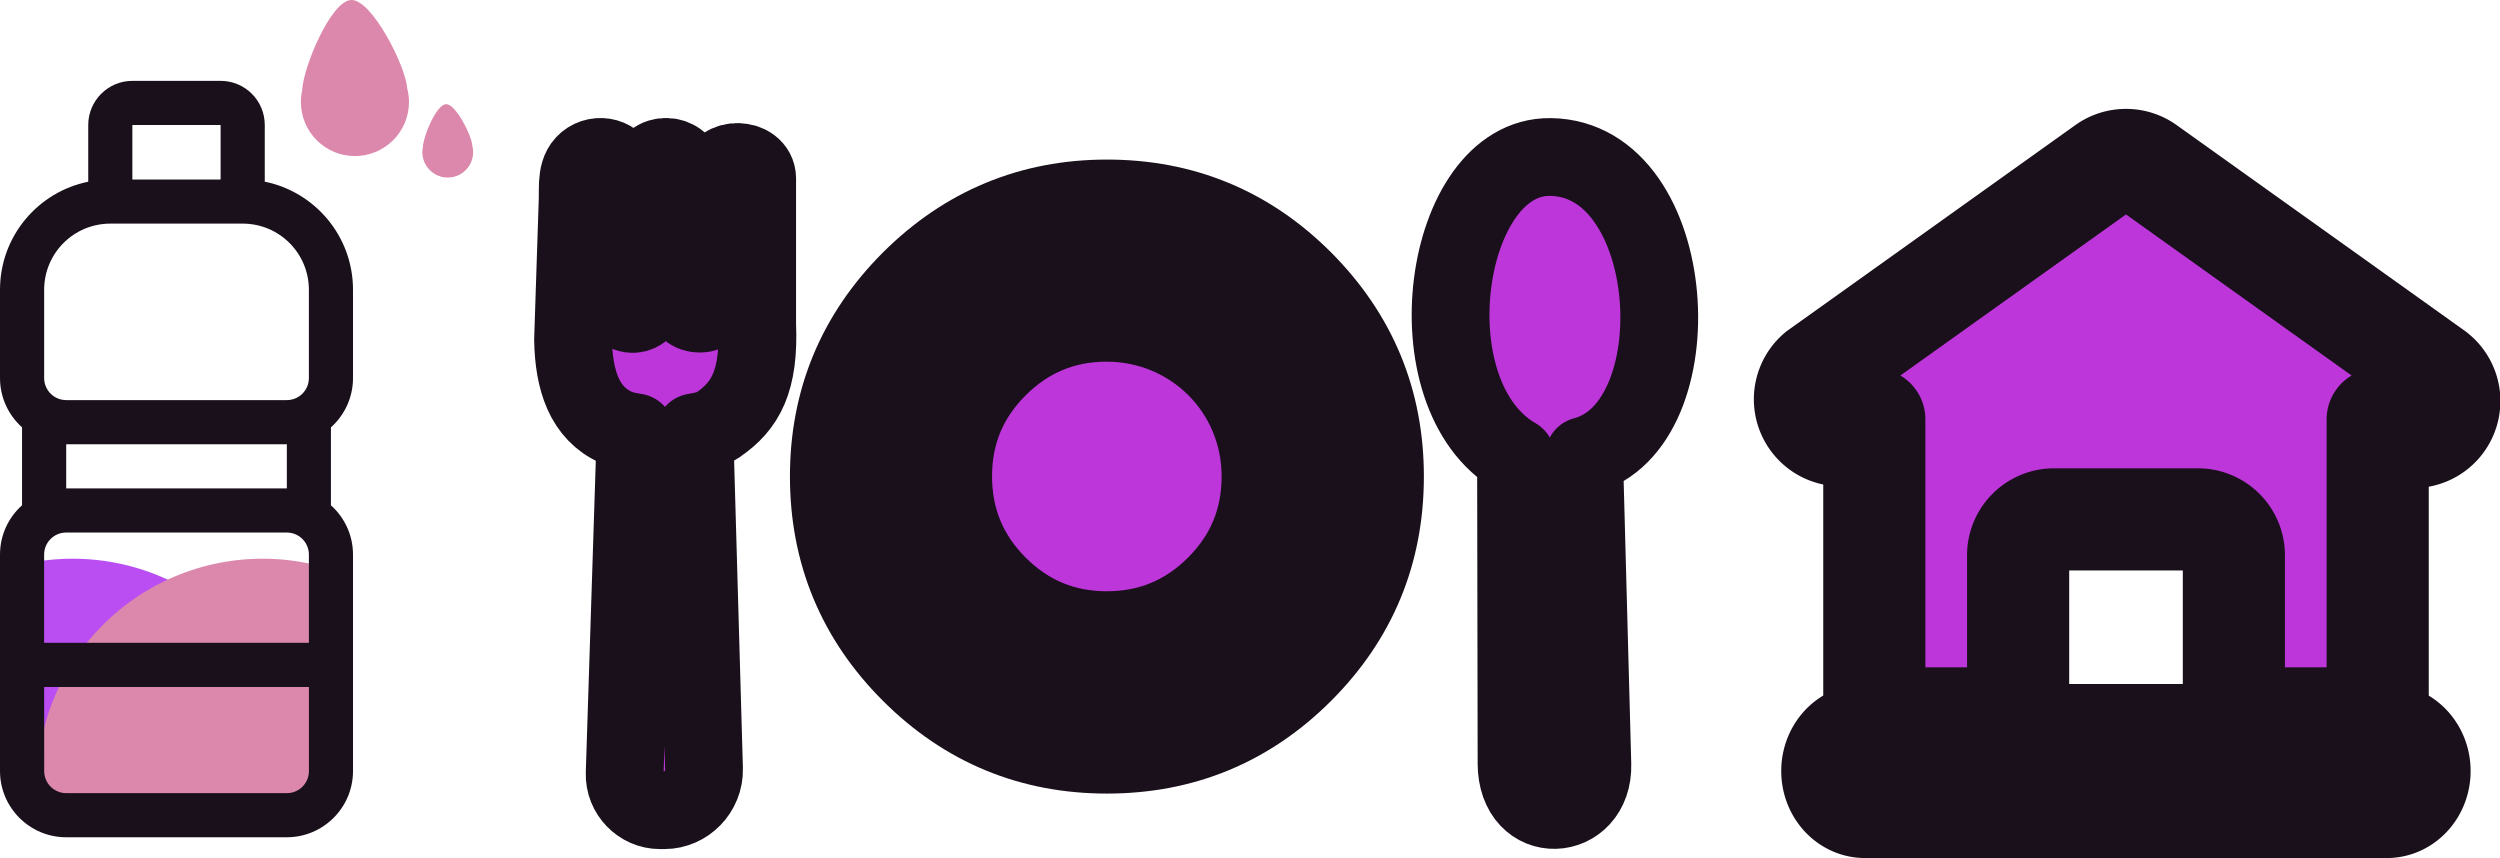 <?xml version="1.0" encoding="UTF-8" standalone="no"?>
<!-- Created with Inkscape (http://www.inkscape.org/) -->

<svg
   width="71.45mm"
   height="24.522mm"
   viewBox="0 0 71.45 24.522"
   version="1.1"
   id="svg1"
   xml:space="preserve"
   xmlns="http://www.w3.org/2000/svg"
   xmlns:svg="http://www.w3.org/2000/svg"><defs
     id="defs1" /><style
     type="text/css"
     id="style1">

<![CDATA[
	.st0{fill-rule:evenodd;clip-rule:evenodd;}
]]>

</style><path
     id="primary"
     style="display:inline;fill:#bc36d9;fill-opacity:1;stroke:#19101b;stroke-width:2.919;stroke-linecap:round;stroke-linejoin:round;stroke-dasharray:none;stroke-opacity:1;paint-order:stroke fill markers"
     d="m 60.688,4.574 a 1.027,1.028 0 0 0 -0.525,0.188 l -8.219,5.868 a 1.027,1.028 0 0 0 1.192,1.665 l 0.432,-0.308 v 8.545 h 4.11 v -4.661 c 0,-0.568 0.46,-1.027 1.028,-1.027 h 4.11 c 0.567,0 1.028,0.46 1.028,1.027 v 4.661 h 4.11 v -8.545 l 0.432,0.308 a 1.027,1.028 0 0 0 0.596,0.195 1.027,1.028 0 0 0 0.596,-1.86 l -8.219,-5.868 a 1.027,1.028 0 0 0 -0.667,-0.188 z m -7.414,16.434 a 0.936,1.028 0 0 0 0,2.055 h 1.32 4.11 4.11 4.11 1.32 a 0.936,1.028 0 0 0 0,-2.055 z" /><g
     id="g192"
     style="display:inline"
     transform="translate(-132.905,-303.841)"><path
       id="path187"
       style="fill:#ba4ef2;fill-opacity:1;fill-rule:evenodd;stroke:none;stroke-width:1.183;stroke-linecap:round;stroke-linejoin:round;paint-order:stroke fill markers"
       d="m 131.887,237.997 a 6.449,6.449 0 0 0 -1.547,0.188 v 6.571 h 7.989 a 6.449,6.449 0 0 0 0.007,-0.31 6.449,6.449 0 0 0 -6.449,-6.449 z"
       transform="translate(3.099,81.812)" /><path
       id="path188"
       style="fill:#dc88ac;fill-opacity:1;fill-rule:evenodd;stroke:none;stroke-width:1.183;stroke-linecap:round;stroke-linejoin:round;paint-order:stroke fill markers"
       d="m 137.311,237.997 a 6.449,6.449 0 0 0 -6.449,6.449 6.449,6.449 0 0 0 0.007,0.31 h 8.897 v -6.273 a 6.449,6.449 0 0 0 -2.455,-0.486 z"
       transform="translate(3.099,81.812)" /><path
       id="path1-16"
       style="display:inline;fill:#19101b;fill-opacity:1;stroke-width:0.413"
       d="m 136.688,306.152 c -0.695,2e-5 -1.261,0.566 -1.261,1.261 v 1.621 c -1.426,0.288 -2.522,1.55 -2.522,3.09 v 2.522 c 0,0.559 0.244,1.062 0.63,1.409 v 2.227 c -0.387,0.347 -0.63,0.85 -0.63,1.409 0,0.303 2e-5,5.902 0,6.187 -3e-5,1.043 0.848,1.892 1.891,1.892 h 6.306 c 1.043,0 1.892,-0.849 1.892,-1.892 v -6.187 c -2e-5,-0.559 -0.244,-1.062 -0.631,-1.409 v -2.227 c 0.401,-0.359 0.631,-0.868 0.631,-1.409 v -2.522 c 0,-1.541 -1.097,-2.803 -2.522,-3.09 v -1.621 c 8e-5,-0.697 -0.564,-1.261 -1.261,-1.261 z m 0,1.261 h 2.522 v 1.559 h -2.522 z m -0.63,2.819 h 3.783 c 1.046,0 1.892,0.846 1.892,1.892 v 2.522 c 0,0.348 -0.283,0.63 -0.63,0.63 h -6.306 c -0.348,0 -0.63,-0.283 -0.63,-0.63 v -2.522 c 0,-1.046 0.846,-1.892 1.892,-1.892 z m 5.045,6.306 v 1.261 h -6.306 v -1.261 z m -6.306,2.523 h 6.306 c 0.348,2e-5 0.63,0.283 0.63,0.63 v 2.522 h -7.567 v -2.522 c 0,-0.348 0.283,-0.63 0.63,-0.63 z m -0.63,4.414 h 7.567 v 2.403 c -3e-5,0.349 -0.282,0.631 -0.63,0.631 h -6.306 c -0.348,0 -0.63,-0.282 -0.63,-0.631 z" /><path
       d="m 142.941,303.841 c -0.579,0.022 -1.371,1.918 -1.4,2.582 -0.024,0.11 -0.036,0.222 -0.036,0.334 1.1e-4,0.853 0.691,1.544 1.544,1.544 0.853,1.8e-4 1.544,-0.691 1.545,-1.544 -9e-5,-0.135 -0.018,-0.269 -0.053,-0.399 -0.035,-0.611 -1.005,-2.54 -1.599,-2.517 z m 2.71,2.978 c -0.272,0.011 -0.644,0.901 -0.658,1.213 -0.011,0.052 -0.017,0.104 -0.017,0.157 -1.4e-4,0.401 0.325,0.726 0.726,0.726 0.401,-1.4e-4 0.726,-0.325 0.726,-0.726 -5e-5,-0.063 -0.008,-0.126 -0.025,-0.188 -0.016,-0.287 -0.473,-1.194 -0.752,-1.183 z"
       style="display:inline;fill:#dc88ac;fill-opacity:1;stroke-width:0.413"
       id="path1-65" /></g><g
     id="g193"
     style="display:inline"
     transform="translate(-132.156,-303.99)"><path
       class="st0"
       d="m 171.589,317.608 c 0,2.157 -0.759,3.998 -2.279,5.518 -1.522,1.522 -3.361,2.283 -5.518,2.283 -2.148,0 -3.987,-0.759 -5.511,-2.283 -1.522,-1.52 -2.287,-3.361 -2.287,-5.518 0,-2.15 0.763,-3.983 2.287,-5.509 1.528,-1.522 3.366,-2.287 5.511,-2.287 2.157,0 3.996,0.763 5.518,2.287 1.518,1.526 2.279,3.359 2.279,5.509 z m -3.257,-0.007 c 0,1.257 -0.441,2.329 -1.331,3.218 -0.887,0.885 -1.959,1.331 -3.216,1.331 -1.248,0 -2.32,-0.446 -3.207,-1.331 -0.887,-0.889 -1.331,-1.961 -1.331,-3.218 0,-1.248 0.444,-2.32 1.331,-3.205 0.889,-0.885 1.959,-1.331 3.207,-1.331 2.524,0.003 4.546,2.009 4.546,4.535 z m 1.063,0 c 0,-1.544 -0.544,-2.863 -1.637,-3.957 -1.094,-1.094 -2.418,-1.637 -3.972,-1.637 -1.55,0 -2.87,0.544 -3.957,1.637 -1.094,1.094 -1.644,2.413 -1.644,3.957 0,1.548 0.55,2.868 1.644,3.966 1.087,1.096 2.407,1.646 3.957,1.646 1.552,0 2.876,-0.55 3.972,-1.646 1.091,-1.1 1.637,-2.42 1.637,-3.966 z"
       id="path1-6"
       style="display:inline;fill:#bc36d9;fill-opacity:1;stroke:#19101b;stroke-width:2.523;stroke-linecap:round;stroke-linejoin:round;stroke-dasharray:none;stroke-opacity:1;paint-order:stroke fill markers" /><path
       d="m 152.669,316.137 c 0.796,-0.543 1.195,-1.253 1.127,-2.877 v -4.176 c -0.008,-0.584 -1.066,-0.654 -1.119,0 l -0.04,3.388 c -0.003,0.634 -0.955,0.654 -0.952,0 l 0.04,-3.504 c -0.013,-0.627 -1.023,-0.69 -1.036,0 0,0.973 -0.04,2.531 -0.04,3.504 0.051,0.614 -0.834,0.695 -0.811,0 l 0.04,-3.481 c -0.023,-0.472 -0.543,-0.642 -0.897,-0.419 -0.376,0.24 -0.301,0.723 -0.316,1.129 l -0.131,3.997 c 0.02,1.162 0.326,2.107 1.235,2.509 0.139,0.061 0.331,0.109 0.553,0.141 l -0.313,9.746 c -0.018,0.579 0.455,1.051 1.008,1.051 h 0.126 c 0.624,0 1.152,-0.533 1.134,-1.182 l -0.275,-9.617 c 0.291,-0.045 0.531,-0.114 0.667,-0.207 z m 22.83,9.663 -0.015,-8.754 c -3.069,-1.773 -2.092,-8.607 0.98,-8.569 3.734,0.043 4.176,7.7 0.965,8.541 l 0.237,8.817 c 0.045,1.667 -2.165,1.821 -2.168,-0.035 z"
       style="clip-rule:evenodd;display:inline;fill:#bc36d9;fill-opacity:1;fill-rule:evenodd;stroke:#19101b;stroke-width:2.223;stroke-linecap:round;stroke-linejoin:round;stroke-dasharray:none;stroke-opacity:1;paint-order:stroke fill markers"
       id="path1-13" /></g></svg>
